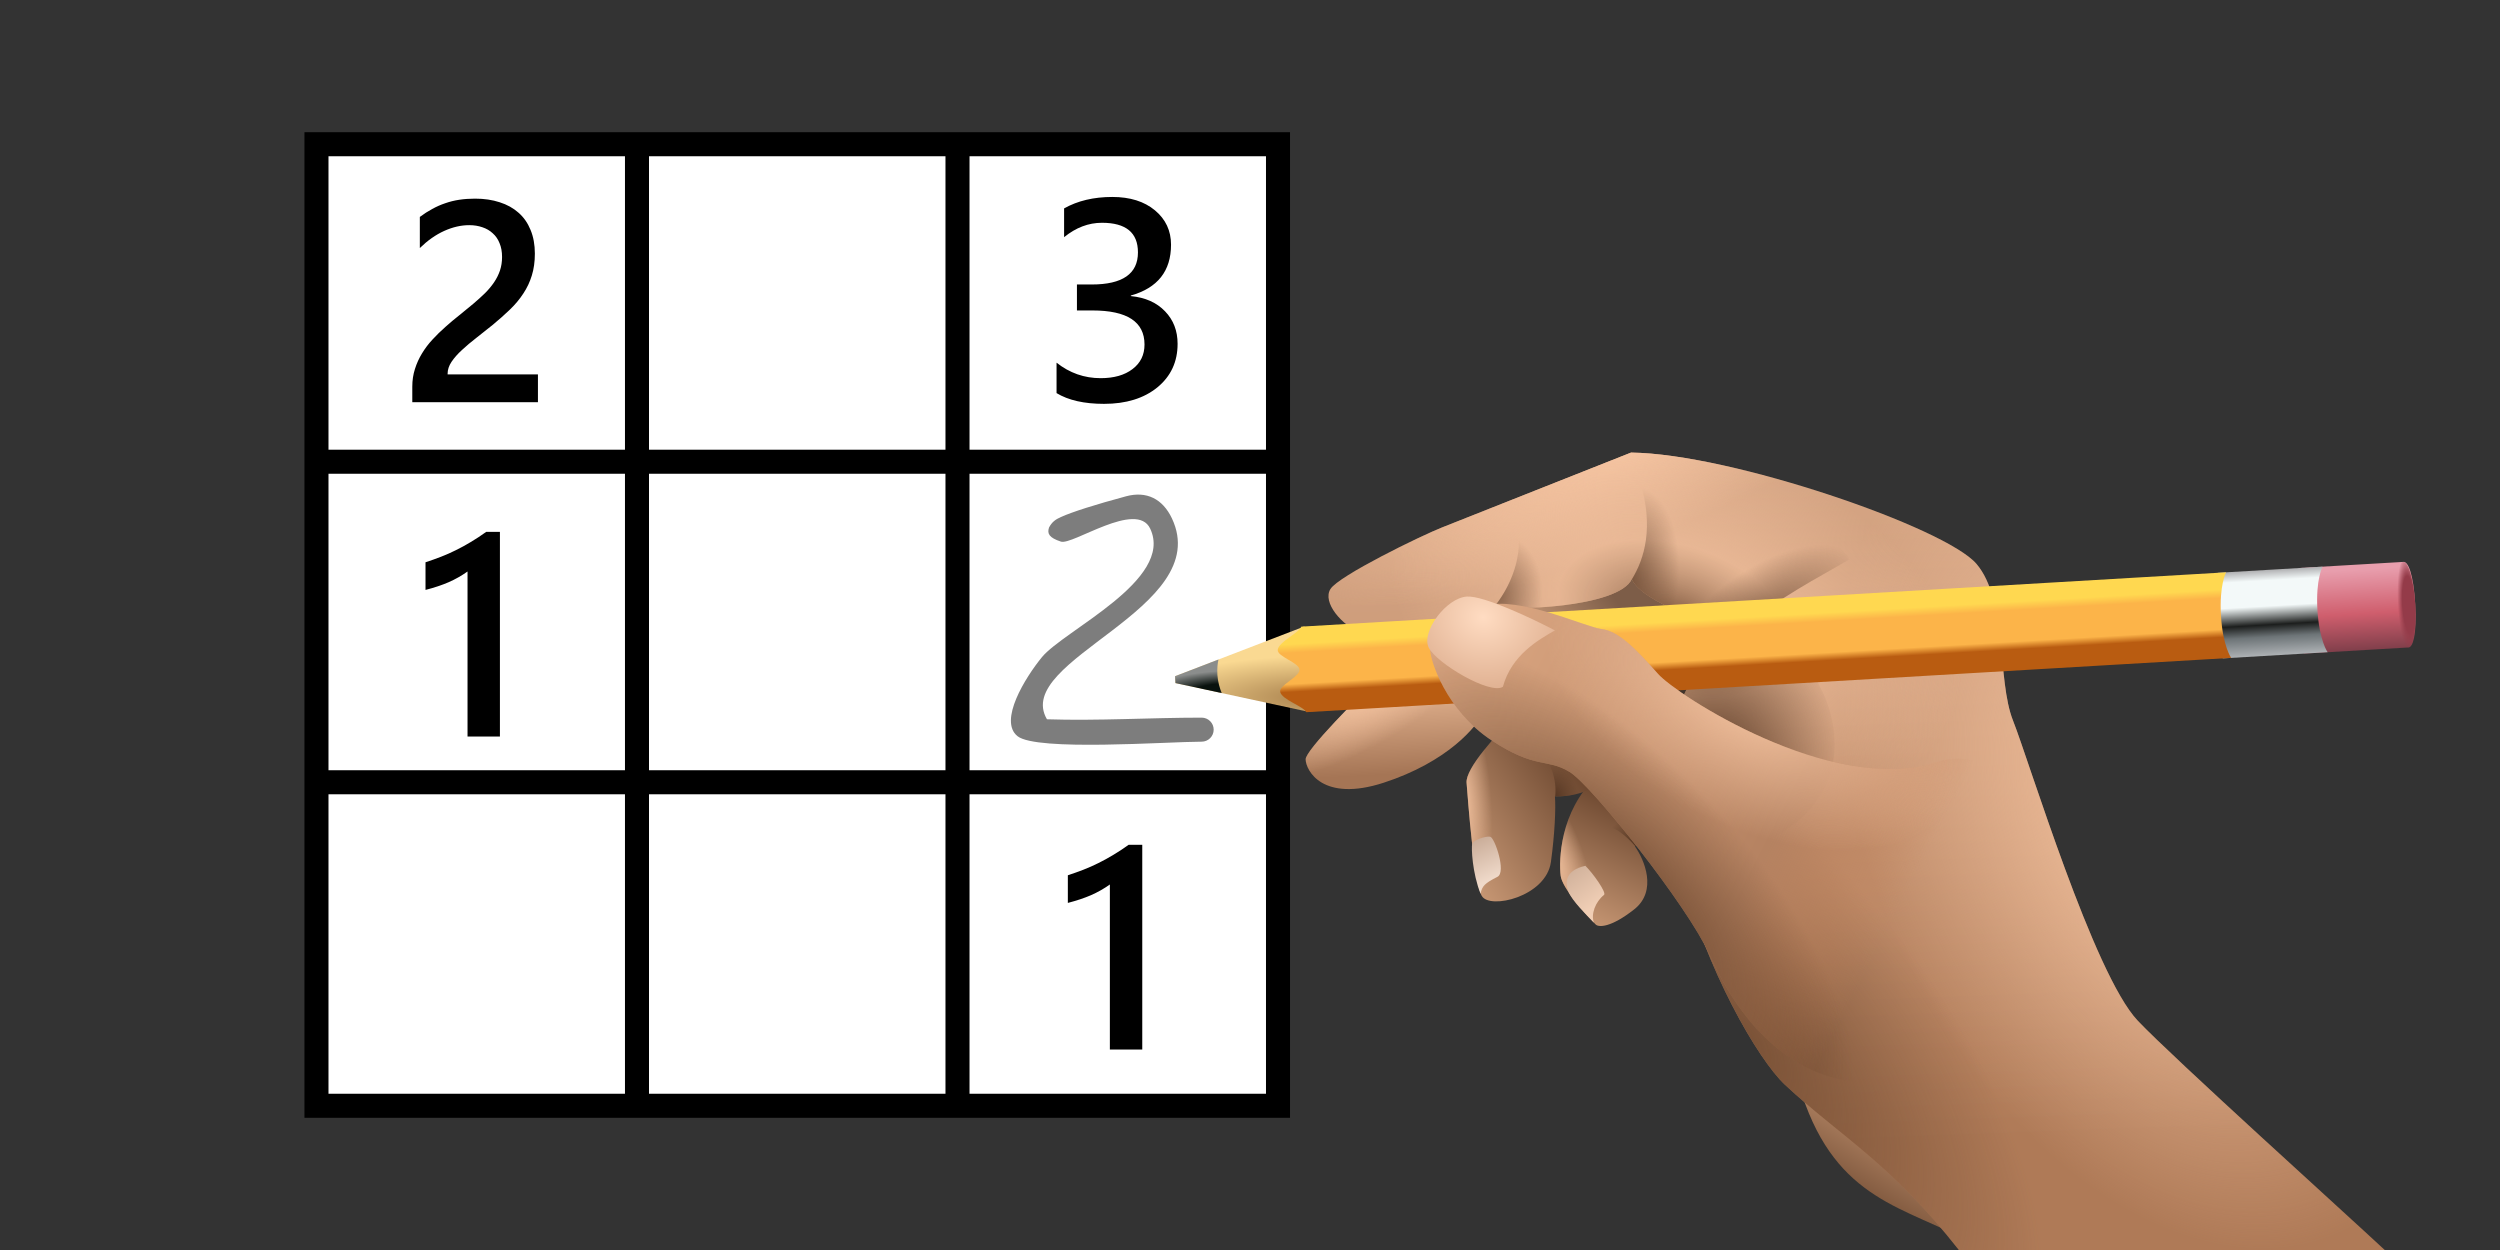 <svg viewBox="0 0 240 120" fill="none" xmlns="http://www.w3.org/2000/svg">
<rect x="0" y="0" width="240" height="120" fill="#333333" stroke="none"/>
<path d="M30.381 13.846H122.689V106.154H30.381V13.846Z" fill="white"/>
<path d="M123.842 12.692V107.308H29.227V12.692H123.842ZM31.535 105H121.535V15H31.535V105Z" fill="black"/>
<path d="M142.794 62.538C142.794 62.538 170.415 62.74 171.931 62.243L159.736 54.075C156.25 53.855 142.08 55.542 142.08 55.542L142.794 62.538Z" fill="url(#paint0_linear_9848_2701)"/>
<path d="M189.354 119.334C182.892 115.854 176.351 115.289 172.991 105.085C170.303 96.922 182.78 111.183 189.354 119.334Z" fill="url(#paint1_linear_9848_2701)"/>
<path d="M189.744 54.135C186.77 50.64 166.237 43.557 156.58 43.449L138.423 50.64C136.382 51.448 128.52 55.272 127.722 56.548C126.924 57.825 128.779 60.039 130.815 60.878C133.361 61.927 140.144 60.681 143.317 58.121C144.726 58.729 155.419 58.334 156.659 55.58C157.53 57.772 164.457 60.172 167.23 60.582C151.498 69.556 166.113 99.228 171.352 104.135C176.591 109.042 181.404 111.544 188.052 120.001H228.936C225.231 116.539 208.626 101.576 205.229 97.993C200.982 93.514 194.8 73.08 193.249 69.176C191.699 65.272 192.718 57.63 189.744 54.135Z" fill="url(#paint2_linear_9848_2701)"/>
<path d="M189.744 54.135C186.77 50.64 166.237 43.557 156.58 43.449L138.423 50.64C136.382 51.448 128.52 55.272 127.722 56.548C126.924 57.825 128.779 60.039 130.815 60.878C133.361 61.927 140.144 60.681 143.317 58.121C144.726 58.729 155.419 58.334 156.659 55.58C157.53 57.772 164.457 60.172 167.23 60.582C151.498 69.556 166.113 99.228 171.352 104.135C176.591 109.042 181.404 111.544 188.052 120.001H228.936C225.231 116.539 208.626 101.576 205.229 97.993C200.982 93.514 194.8 73.08 193.249 69.176C191.699 65.272 192.718 57.63 189.744 54.135Z" fill="url(#paint3_radial_9848_2701)"/>
<path d="M189.744 54.135C186.77 50.64 166.237 43.557 156.58 43.449L138.423 50.64C136.382 51.448 128.52 55.272 127.722 56.548C126.924 57.825 128.779 60.039 130.815 60.878C133.361 61.927 140.144 60.681 143.317 58.121C144.726 58.729 155.419 58.334 156.659 55.58C157.53 57.772 164.457 60.172 167.23 60.582C151.498 69.556 166.113 99.228 171.352 104.135C176.591 109.042 181.404 111.544 188.052 120.001H228.936C225.231 116.539 208.626 101.576 205.229 97.993C200.982 93.514 194.8 73.08 193.249 69.176C191.699 65.272 192.718 57.63 189.744 54.135Z" fill="url(#paint4_radial_9848_2701)"/>
<path d="M189.744 54.135C186.77 50.64 166.237 43.557 156.58 43.449L138.423 50.64C136.382 51.448 128.52 55.272 127.722 56.548C126.924 57.825 128.779 60.039 130.815 60.878C133.361 61.927 140.144 60.681 143.317 58.121C144.726 58.729 155.419 58.334 156.659 55.58C157.53 57.772 164.457 60.172 167.23 60.582C151.498 69.556 166.113 99.228 171.352 104.135C176.591 109.042 181.404 111.544 188.052 120.001H228.936C225.231 116.539 208.626 101.576 205.229 97.993C200.982 93.514 194.8 73.08 193.249 69.176C191.699 65.272 192.718 57.63 189.744 54.135Z" fill="url(#paint5_radial_9848_2701)"/>
<path d="M189.744 54.135C186.77 50.64 166.237 43.557 156.58 43.449L138.423 50.64C136.382 51.448 128.52 55.272 127.722 56.548C126.924 57.825 128.779 60.039 130.815 60.878C133.361 61.927 140.144 60.681 143.317 58.121C144.726 58.729 155.419 58.334 156.659 55.58C157.53 57.772 164.457 60.172 167.23 60.582C151.498 69.556 166.113 99.228 171.352 104.135C176.591 109.042 181.404 111.544 188.052 120.001H228.936C225.231 116.539 208.626 101.576 205.229 97.993C200.982 93.514 194.8 73.08 193.249 69.176C191.699 65.272 192.718 57.63 189.744 54.135Z" fill="url(#paint6_radial_9848_2701)"/>
<path d="M132.825 75.144C138.957 73.152 141.81 69.749 142.47 68.297L132.88 64.547C130.36 66.966 125.324 72.021 125.341 72.894C125.361 73.984 126.986 77.041 132.825 75.144Z" fill="url(#paint7_linear_9848_2701)"/>
<path d="M132.825 75.144C138.957 73.152 141.81 69.749 142.47 68.297L132.88 64.547C130.36 66.966 125.324 72.021 125.341 72.894C125.361 73.984 126.986 77.041 132.825 75.144Z" fill="url(#paint8_radial_9848_2701)"/>
<path fill-rule="evenodd" clip-rule="evenodd" d="M162.652 59.33C164.37 59.961 166.068 60.425 167.162 60.596C168.937 58.575 173.418 56.044 176.055 54.553C176.669 54.207 177.183 53.916 177.54 53.702C176.653 51.467 169.708 49.089 165.062 52.195C161.622 54.495 161.341 57.529 162.652 59.33Z" fill="url(#paint9_radial_9848_2701)"/>
<path d="M156.941 81.236C158.63 80.786 159.831 79.174 160.221 78.424C159.05 76.05 156.01 71.964 153.215 74.611C149.72 77.92 149.659 82.613 149.821 84.06C149.95 85.217 152.125 87.678 153.197 88.764C153.481 89.017 154.614 89.081 156.876 87.305C159.138 85.529 157.862 82.519 156.941 81.236Z" fill="url(#paint10_linear_9848_2701)"/>
<path d="M156.941 81.236C158.63 80.786 159.831 79.174 160.221 78.424C159.05 76.05 156.01 71.964 153.215 74.611C149.72 77.92 149.659 82.613 149.821 84.06C149.95 85.217 152.125 87.678 153.197 88.764C153.481 89.017 154.614 89.081 156.876 87.305C159.138 85.529 157.862 82.519 156.941 81.236Z" fill="url(#paint11_radial_9848_2701)"/>
<path fill-rule="evenodd" clip-rule="evenodd" d="M159.675 79.256C159.64 79.204 159.601 79.152 159.559 79.098C157.729 76.734 154.382 78.164 154.26 79.414C155.088 79.337 156.201 80.346 156.973 81.227C158.151 80.901 159.089 80.013 159.675 79.256Z" fill="url(#paint12_radial_9848_2701)"/>
<path d="M140.791 75.143C140.681 73.759 143.697 70.466 145.218 68.993C148.692 70.133 155.339 72.834 154.14 74.519C152.94 76.203 150.396 76.507 149.274 76.448C149.366 77.602 149.256 80.074 148.888 82.748C148.428 86.089 142.989 87.353 142.246 85.999C141.504 84.646 140.928 76.874 140.791 75.143Z" fill="url(#paint13_linear_9848_2701)"/>
<path d="M140.791 75.143C140.681 73.759 143.697 70.466 145.218 68.993C148.692 70.133 155.339 72.834 154.14 74.519C152.94 76.203 150.396 76.507 149.274 76.448C149.366 77.602 149.256 80.074 148.888 82.748C148.428 86.089 142.989 87.353 142.246 85.999C141.504 84.646 140.928 76.874 140.791 75.143Z" fill="url(#paint14_radial_9848_2701)"/>
<path fill-rule="evenodd" clip-rule="evenodd" d="M143.495 58.2C144.585 58.489 148.176 58.474 151.349 57.944C151.773 57.3 151.981 56.597 151.883 55.842C151.289 51.298 147.393 49.314 145.593 50.028C146.256 52.705 145.453 55.696 143.495 58.2Z" fill="url(#paint15_radial_9848_2701)"/>
<path fill-rule="evenodd" clip-rule="evenodd" d="M156.562 55.778C156.561 55.777 156.56 55.775 156.559 55.773C156.58 55.741 156.6 55.709 156.621 55.676C156.602 55.71 156.583 55.744 156.562 55.778ZM156.663 55.606C157.088 56.657 158.895 57.754 160.967 58.657C162.626 57.538 163.725 53.979 163.985 51.73C164.435 47.843 156.754 43.885 157.423 46.092C158.812 50.67 157.844 53.671 156.663 55.606Z" fill="url(#paint16_radial_9848_2701)"/>
<path d="M170.94 80.003C178.595 75.319 176.207 67.44 173.629 64.233L166.603 62.281L156.666 69.357C161.855 75.802 165.727 83.193 170.94 80.003Z" fill="url(#paint17_radial_9848_2701)"/>
<path fill-rule="evenodd" clip-rule="evenodd" d="M149.302 76.449C149.474 74.705 148.773 73.2 148.224 72.503C149.715 71.934 153.42 72.583 153.951 74.759C152.701 76.219 150.382 76.498 149.302 76.449Z" fill="url(#paint18_radial_9848_2701)"/>
<path d="M230.751 53.941C231.169 53.916 231.689 55.042 231.862 57.997C232.036 60.952 231.619 62.133 231.234 62.156C230.848 62.178 221.173 62.746 221.173 62.746C219.892 60.501 219.681 56.912 220.69 54.532C220.69 54.532 230.333 53.965 230.751 53.941Z" fill="url(#paint19_linear_9848_2701)"/>
<path d="M222.969 54.398C222.969 54.398 222.299 55.594 222.473 58.549C222.646 61.503 223.452 62.613 223.452 62.613L213.391 63.204C212.111 60.958 211.9 57.369 212.909 54.989L222.969 54.398Z" fill="url(#paint20_linear_9848_2701)"/>
<path d="M125.222 60.139L125.704 68.354L112.842 65.576L112.804 64.916L125.222 60.139Z" fill="url(#paint21_radial_9848_2701)"/>
<path fill-rule="evenodd" clip-rule="evenodd" d="M117.284 66.535L112.844 65.576L112.805 64.916L116.975 63.312C116.895 63.658 116.833 64.157 116.87 64.787C116.909 65.451 117.097 66.075 117.284 66.535Z" fill="url(#paint22_radial_9848_2701)"/>
<path d="M213.71 54.941C213.71 54.941 213.04 56.137 213.213 59.092C213.387 62.046 214.193 63.156 214.193 63.156L125.413 68.371C125.072 67.772 123.088 67.178 122.901 66.436C122.738 65.787 124.792 64.976 124.752 64.288C124.711 63.599 122.576 63.034 122.662 62.371C122.761 61.612 124.662 60.79 124.931 60.156L213.71 54.941Z" fill="url(#paint23_linear_9848_2701)"/>
<path d="M230.049 58.103C229.915 55.835 230.213 53.972 230.714 53.943C231.215 53.913 231.729 55.728 231.863 57.997C231.996 60.265 231.698 62.128 231.197 62.157C230.696 62.187 230.182 60.371 230.049 58.103Z" fill="url(#paint24_radial_9848_2701)"/>
<path d="M159.17 64.695C160.966 66.73 175.745 76.332 185.758 73.203C195.77 70.074 196.476 87.768 192.61 95.522C187.838 105.094 172.189 109.651 164.065 91.558C162.025 87.016 152.856 75.439 150.679 74.106C148.502 72.772 147.432 73.883 143.15 71.049C138.867 68.215 137.222 63.374 137.273 62.118C137.324 60.862 138.965 59.112 142.429 58.15C145.893 57.189 152.166 60.194 153.754 60.388C155.342 60.583 156.926 62.152 159.17 64.695Z" fill="url(#paint25_linear_9848_2701)"/>
<path d="M159.17 64.695C160.966 66.73 175.745 76.332 185.758 73.203C195.77 70.074 196.476 87.768 192.61 95.522C187.838 105.094 172.189 109.651 164.065 91.558C162.025 87.016 152.856 75.439 150.679 74.106C148.502 72.772 147.432 73.883 143.15 71.049C138.867 68.215 137.222 63.374 137.273 62.118C137.324 60.862 138.965 59.112 142.429 58.15C145.893 57.189 152.166 60.194 153.754 60.388C155.342 60.583 156.926 62.152 159.17 64.695Z" fill="url(#paint26_radial_9848_2701)"/>
<path d="M159.17 64.695C160.966 66.73 175.745 76.332 185.758 73.203C195.77 70.074 196.476 87.768 192.61 95.522C187.838 105.094 172.189 109.651 164.065 91.558C162.025 87.016 152.856 75.439 150.679 74.106C148.502 72.772 147.432 73.883 143.15 71.049C138.867 68.215 137.222 63.374 137.273 62.118C137.324 60.862 138.965 59.112 142.429 58.15C145.893 57.189 152.166 60.194 153.754 60.388C155.342 60.583 156.926 62.152 159.17 64.695Z" fill="url(#paint27_radial_9848_2701)"/>
<path d="M144.278 65.932C145.116 62.852 147.744 61.398 149.272 60.518C147.134 59.397 142.454 57.179 140.842 57.269C138.826 57.382 136.422 60.67 137.153 62.165C137.883 63.661 143.048 66.728 144.278 65.932Z" fill="url(#paint28_radial_9848_2701)"/>
<path d="M150.569 85.6C150.23 84.746 150.237 83.551 152.194 83.119C152.934 83.832 154.25 85.701 153.987 85.91C153.151 86.572 152.706 87.785 153.02 88.577C152.247 87.784 150.908 86.455 150.569 85.6Z" fill="url(#paint29_linear_9848_2701)"/>
<path d="M141.331 81.01C141.426 80.646 142.632 80.243 143.059 80.325C143.486 80.406 144.63 83.725 143.759 84.172C142.538 84.799 142.272 85.053 142.134 85.803C141.334 83.786 141.236 81.375 141.331 81.01Z" fill="url(#paint30_linear_9848_2701)"/>
<path d="M62.304 13.558V105.865H59.997V13.558H62.304Z" fill="black"/>
<path d="M93.074 13.558V105.865H90.766V13.558H93.074Z" fill="black"/>
<path d="M122.689 45.48L30.381 45.48L30.381 43.172L122.689 43.172L122.689 45.48Z" fill="black"/>
<path d="M122.689 76.251L30.381 76.251L30.381 73.943L122.689 73.943L122.689 76.251Z" fill="black"/>
<path d="M51.642 38.61H39.58V37.122C39.58 36.514 39.665 35.947 39.835 35.42C40.005 34.884 40.232 34.383 40.518 33.919C40.804 33.445 41.139 33.003 41.523 32.592C41.908 32.172 42.319 31.77 42.757 31.386C43.194 30.993 43.641 30.617 44.097 30.26C44.552 29.894 44.999 29.527 45.437 29.161C45.848 28.812 46.223 28.473 46.563 28.142C46.902 27.803 47.193 27.454 47.434 27.097C47.675 26.74 47.863 26.364 47.997 25.971C48.131 25.569 48.198 25.136 48.198 24.671C48.198 24.162 48.117 23.72 47.957 23.344C47.805 22.96 47.586 22.643 47.3 22.393C47.023 22.134 46.692 21.942 46.308 21.816C45.924 21.682 45.504 21.615 45.048 21.615C44.262 21.615 43.462 21.799 42.649 22.165C41.836 22.531 41.054 23.081 40.304 23.813V20.825C40.697 20.53 41.095 20.275 41.497 20.061C41.899 19.837 42.314 19.654 42.743 19.511C43.172 19.359 43.623 19.247 44.097 19.176C44.57 19.105 45.075 19.069 45.611 19.069C46.478 19.069 47.264 19.185 47.97 19.417C48.676 19.641 49.279 19.976 49.779 20.422C50.28 20.86 50.664 21.41 50.932 22.071C51.209 22.732 51.347 23.492 51.347 24.349C51.347 25.127 51.249 25.828 51.053 26.454C50.865 27.07 50.593 27.646 50.235 28.183C49.887 28.719 49.462 29.228 48.962 29.71C48.462 30.193 47.903 30.689 47.286 31.198C46.768 31.618 46.25 32.029 45.732 32.431C45.222 32.824 44.762 33.213 44.351 33.597C43.94 33.972 43.605 34.352 43.346 34.736C43.096 35.112 42.971 35.491 42.971 35.876V35.943H51.642V38.61Z" fill="black"/>
<path d="M101.429 37.738V34.816C102.68 35.808 104.092 36.304 105.664 36.304C106.942 36.304 107.961 36.014 108.72 35.433C109.489 34.852 109.873 34.066 109.873 33.074C109.873 30.894 108.206 29.804 104.874 29.804H103.386V27.311H104.807C107.764 27.311 109.243 26.284 109.243 24.229C109.243 22.334 108.09 21.387 105.785 21.387C104.498 21.387 103.288 21.847 102.153 22.768V20.007C103.457 19.274 104.999 18.908 106.777 18.908C108.483 18.908 109.85 19.337 110.878 20.194C111.906 21.052 112.419 22.151 112.419 23.491C112.419 26.02 111.133 27.646 108.559 28.37V28.424C109.944 28.558 111.039 29.044 111.843 29.884C112.647 30.715 113.049 31.756 113.049 33.007C113.049 34.732 112.401 36.126 111.106 37.189C109.81 38.243 108.104 38.77 105.986 38.77C104.083 38.77 102.564 38.426 101.429 37.738Z" fill="black"/>
<path d="M47.992 51.058V70.706H44.883V54.864C44.32 55.266 43.712 55.61 43.06 55.896C42.417 56.173 41.68 56.419 40.849 56.633V53.979C41.367 53.81 41.867 53.631 42.35 53.443C42.833 53.256 43.306 53.046 43.771 52.813C44.244 52.581 44.718 52.322 45.191 52.036C45.674 51.75 46.17 51.424 46.679 51.058H47.992Z" fill="black"/>
<path d="M109.657 81.104V100.752H106.547V84.91C105.984 85.312 105.377 85.656 104.725 85.942C104.081 86.219 103.344 86.465 102.513 86.68V84.026C103.031 83.856 103.532 83.677 104.014 83.49C104.497 83.302 104.97 83.092 105.435 82.86C105.908 82.627 106.382 82.368 106.856 82.082C107.338 81.796 107.834 81.47 108.343 81.104H109.657Z" fill="black"/>
<path d="M112.506 49.769C116.608 58.466 97.14 63.317 100.508 69.051C105.363 69.213 110.46 68.893 115.359 68.893C115.996 68.893 116.512 69.41 116.513 70.047C116.513 70.684 115.996 71.2 115.359 71.201C112.069 71.201 99.515 72.143 97.681 70.673C95.846 69.204 98.42 65.053 100.021 63.092C102.133 60.508 112.742 55.675 110.419 50.751C109.119 47.993 102.956 52.365 101.847 51.995C100.738 51.626 100.505 51.248 100.706 50.643C100.983 50.123 101.303 49.878 101.847 49.633C102.938 49.144 105.139 48.44 108.112 47.641C110.074 47.115 111.621 47.893 112.506 49.769Z" fill="#7D7D7D"/>
<defs>
<linearGradient id="paint0_linear_9848_2701" x1="143.864" y1="61.426" x2="153.558" y2="55.152" gradientUnits="userSpaceOnUse">
<stop stop-color="#DEAB85"/>
<stop offset="1" stop-color="#7D5D48"/>
</linearGradient>
<linearGradient id="paint1_linear_9848_2701" x1="182.705" y1="103.25" x2="175.318" y2="115.468" gradientUnits="userSpaceOnUse">
<stop stop-color="#DEAB85"/>
<stop offset="1" stop-color="#6C472F"/>
</linearGradient>
<linearGradient id="paint2_linear_9848_2701" x1="176.34" y1="1.239" x2="180.384" y2="109.911" gradientUnits="userSpaceOnUse">
<stop stop-color="#F1C4A4"/>
<stop offset="1" stop-color="#AF7A57"/>
</linearGradient>
<radialGradient id="paint3_radial_9848_2701" cx="0" cy="0" r="1" gradientUnits="userSpaceOnUse" gradientTransform="translate(156.673 42.751) rotate(157.357) scale(33.983 8.967)">
<stop stop-color="#F6C5A2"/>
<stop offset="1" stop-color="#F6C5A2" stop-opacity="0"/>
</radialGradient>
<radialGradient id="paint4_radial_9848_2701" cx="0" cy="0" r="1" gradientUnits="userSpaceOnUse" gradientTransform="translate(206.794 79.46) rotate(-114.894) scale(42.966 27.025)">
<stop stop-color="#F6C5A2"/>
<stop offset="1" stop-color="#F6C5A2" stop-opacity="0"/>
</radialGradient>
<radialGradient id="paint5_radial_9848_2701" cx="0" cy="0" r="1" gradientUnits="userSpaceOnUse" gradientTransform="translate(160.905 59.436) rotate(-162.368) scale(28.234 17.083)">
<stop stop-color="#7A543A"/>
<stop offset="0.411" stop-color="#F6C5A2" stop-opacity="0.6"/>
<stop offset="1" stop-color="#F6C5A2" stop-opacity="0"/>
</radialGradient>
<radialGradient id="paint6_radial_9848_2701" cx="0" cy="0" r="1" gradientUnits="userSpaceOnUse" gradientTransform="translate(167.371 99.485) rotate(51.294) scale(40.362 17.687)">
<stop stop-color="#5C3A23" stop-opacity="0.67"/>
<stop offset="1" stop-color="#5C3A23" stop-opacity="0"/>
</radialGradient>
<linearGradient id="paint7_linear_9848_2701" x1="140.162" y1="63.702" x2="140.71" y2="73.953" gradientUnits="userSpaceOnUse">
<stop stop-color="#F3C39F"/>
<stop offset="1" stop-color="#A57555"/>
</linearGradient>
<radialGradient id="paint8_radial_9848_2701" cx="0" cy="0" r="1" gradientUnits="userSpaceOnUse" gradientTransform="translate(133.116 65.141) rotate(145.627) scale(15.052 4.964)">
<stop stop-color="#F6C5A2"/>
<stop offset="1" stop-color="#F6C5A2" stop-opacity="0"/>
</radialGradient>
<radialGradient id="paint9_radial_9848_2701" cx="0" cy="0" r="1" gradientUnits="userSpaceOnUse" gradientTransform="translate(169.034 60.303) rotate(-36.377) scale(11.287 5.433)">
<stop stop-color="#513320" stop-opacity="0.72"/>
<stop offset="1" stop-color="#513320" stop-opacity="0"/>
</radialGradient>
<linearGradient id="paint10_linear_9848_2701" x1="146.901" y1="89.72" x2="153.785" y2="75.763" gradientUnits="userSpaceOnUse">
<stop stop-color="#DEAB85"/>
<stop offset="1" stop-color="#6C472F"/>
</linearGradient>
<radialGradient id="paint11_radial_9848_2701" cx="0" cy="0" r="1" gradientUnits="userSpaceOnUse" gradientTransform="translate(148.878 81.824) rotate(68.367) scale(8.494 2.947)">
<stop stop-color="#F6C5A2"/>
<stop offset="1" stop-color="#F6C5A2" stop-opacity="0"/>
</radialGradient>
<radialGradient id="paint12_radial_9848_2701" cx="0" cy="0" r="1" gradientUnits="userSpaceOnUse" gradientTransform="translate(156.809 81.425) rotate(-146.208) scale(2.868 3.301)">
<stop stop-color="#513320"/>
<stop offset="1" stop-color="#513320" stop-opacity="0"/>
</radialGradient>
<linearGradient id="paint13_linear_9848_2701" x1="136.812" y1="85.092" x2="152.144" y2="74.663" gradientUnits="userSpaceOnUse">
<stop stop-color="#DEAB85"/>
<stop offset="1" stop-color="#6C472F"/>
</linearGradient>
<radialGradient id="paint14_radial_9848_2701" cx="0" cy="0" r="1" gradientUnits="userSpaceOnUse" gradientTransform="translate(140.264 76.932) rotate(86.15) scale(10.659 2.92)">
<stop stop-color="#F6C5A2"/>
<stop offset="1" stop-color="#F6C5A2" stop-opacity="0"/>
</radialGradient>
<radialGradient id="paint15_radial_9848_2701" cx="0" cy="0" r="1" gradientUnits="userSpaceOnUse" gradientTransform="translate(143.805 57.275) rotate(94.499) scale(5.957 4.266)">
<stop stop-color="#513320" stop-opacity="0.58"/>
<stop offset="1" stop-color="#513320" stop-opacity="0"/>
</radialGradient>
<radialGradient id="paint16_radial_9848_2701" cx="0" cy="0" r="1" gradientUnits="userSpaceOnUse" gradientTransform="translate(156.506 55.64) rotate(-84.483) scale(8.847 4.634)">
<stop stop-color="#513320" stop-opacity="0.65"/>
<stop offset="1" stop-color="#513320" stop-opacity="0"/>
</radialGradient>
<radialGradient id="paint17_radial_9848_2701" cx="0" cy="0" r="1" gradientUnits="userSpaceOnUse" gradientTransform="translate(163.886 74.773) rotate(12.263) scale(12.59 16.796)">
<stop stop-color="#513320"/>
<stop offset="1" stop-color="#513320" stop-opacity="0"/>
</radialGradient>
<radialGradient id="paint18_radial_9848_2701" cx="0" cy="0" r="1" gradientUnits="userSpaceOnUse" gradientTransform="translate(149.096 76.57) rotate(-106.068) scale(3.303 2.486)">
<stop stop-color="#513320"/>
<stop offset="1" stop-color="#513320" stop-opacity="0"/>
</radialGradient>
<linearGradient id="paint19_linear_9848_2701" x1="226.835" y1="62.414" x2="226.38" y2="54.667" gradientUnits="userSpaceOnUse">
<stop stop-color="#813F4B"/>
<stop offset="0.451" stop-color="#CF5E6D"/>
<stop offset="1" stop-color="#E89EAD"/>
</linearGradient>
<linearGradient id="paint20_linear_9848_2701" x1="217.992" y1="62.934" x2="217.51" y2="54.718" gradientUnits="userSpaceOnUse">
<stop stop-color="#ADB1B4"/>
<stop offset="0.219" stop-color="#6D7477"/>
<stop offset="0.36" stop-color="#1C1E1D"/>
<stop offset="0.579" stop-color="#F3F9F9"/>
<stop offset="0.877" stop-color="#F3F9F9"/>
<stop offset="1" stop-color="#B0B0B2"/>
</linearGradient>
<radialGradient id="paint21_radial_9848_2701" cx="0" cy="0" r="1" gradientUnits="userSpaceOnUse" gradientTransform="translate(126.675 66.923) rotate(179.491) scale(17.407 3.976)">
<stop stop-color="#A77F4C"/>
<stop offset="1" stop-color="#FAD992"/>
</radialGradient>
<radialGradient id="paint22_radial_9848_2701" cx="0" cy="0" r="1" gradientUnits="userSpaceOnUse" gradientTransform="translate(117.265 66.211) rotate(176.118) scale(7.954 1.818)">
<stop offset="0.324" stop-color="#09120E"/>
<stop offset="1" stop-color="#8B8D8C"/>
</radialGradient>
<linearGradient id="paint23_linear_9848_2701" x1="195.808" y1="64.236" x2="195.325" y2="56.021" gradientUnits="userSpaceOnUse">
<stop offset="0.246" stop-color="#B95C11"/>
<stop offset="0.338" stop-color="#FCB449"/>
<stop offset="0.702" stop-color="#FCB449"/>
<stop offset="0.803" stop-color="#FFD850"/>
<stop offset="1" stop-color="#FFD850"/>
</linearGradient>
<radialGradient id="paint24_radial_9848_2701" cx="0" cy="0" r="1" gradientUnits="userSpaceOnUse" gradientTransform="translate(231.247 58.033) rotate(-93.362) scale(4.837 1.068)">
<stop offset="0.567" stop-color="#943B49"/>
<stop offset="1" stop-color="#943B49" stop-opacity="0"/>
</radialGradient>
<linearGradient id="paint25_linear_9848_2701" x1="132.537" y1="54.221" x2="185.998" y2="81.531" gradientUnits="userSpaceOnUse">
<stop stop-color="#E6B18B"/>
<stop offset="0.758" stop-color="#B58261"/>
<stop offset="0.987" stop-color="#C6855C" stop-opacity="0"/>
</linearGradient>
<radialGradient id="paint26_radial_9848_2701" cx="0" cy="0" r="1" gradientUnits="userSpaceOnUse" gradientTransform="translate(168.286 67.362) rotate(-153.47) scale(21.375 11.963)">
<stop offset="0.182" stop-color="#F6C5A2" stop-opacity="0.8"/>
<stop offset="1" stop-color="#F6C5A2" stop-opacity="0"/>
</radialGradient>
<radialGradient id="paint27_radial_9848_2701" cx="0" cy="0" r="1" gradientUnits="userSpaceOnUse" gradientTransform="translate(154.647 85.718) rotate(46.637) scale(30.987 12.926)">
<stop stop-color="#5C3A23" stop-opacity="0.88"/>
<stop offset="1" stop-color="#5C3A23" stop-opacity="0"/>
</radialGradient>
<radialGradient id="paint28_radial_9848_2701" cx="0" cy="0" r="1" gradientUnits="userSpaceOnUse" gradientTransform="translate(142.387 59.265) rotate(-167.717) scale(9.152 8.052)">
<stop stop-color="#FFDCC2"/>
<stop offset="1" stop-color="#DBAA8A"/>
</radialGradient>
<linearGradient id="paint29_linear_9848_2701" x1="153.505" y1="86.684" x2="148.276" y2="79.385" gradientUnits="userSpaceOnUse">
<stop stop-color="#F0CEB5"/>
<stop offset="1" stop-color="#AD917E"/>
</linearGradient>
<linearGradient id="paint30_linear_9848_2701" x1="143.008" y1="84.461" x2="138.983" y2="75.422" gradientUnits="userSpaceOnUse">
<stop stop-color="#EFD9C9"/>
<stop offset="1" stop-color="#956E54"/>
</linearGradient>
</defs>
</svg>
